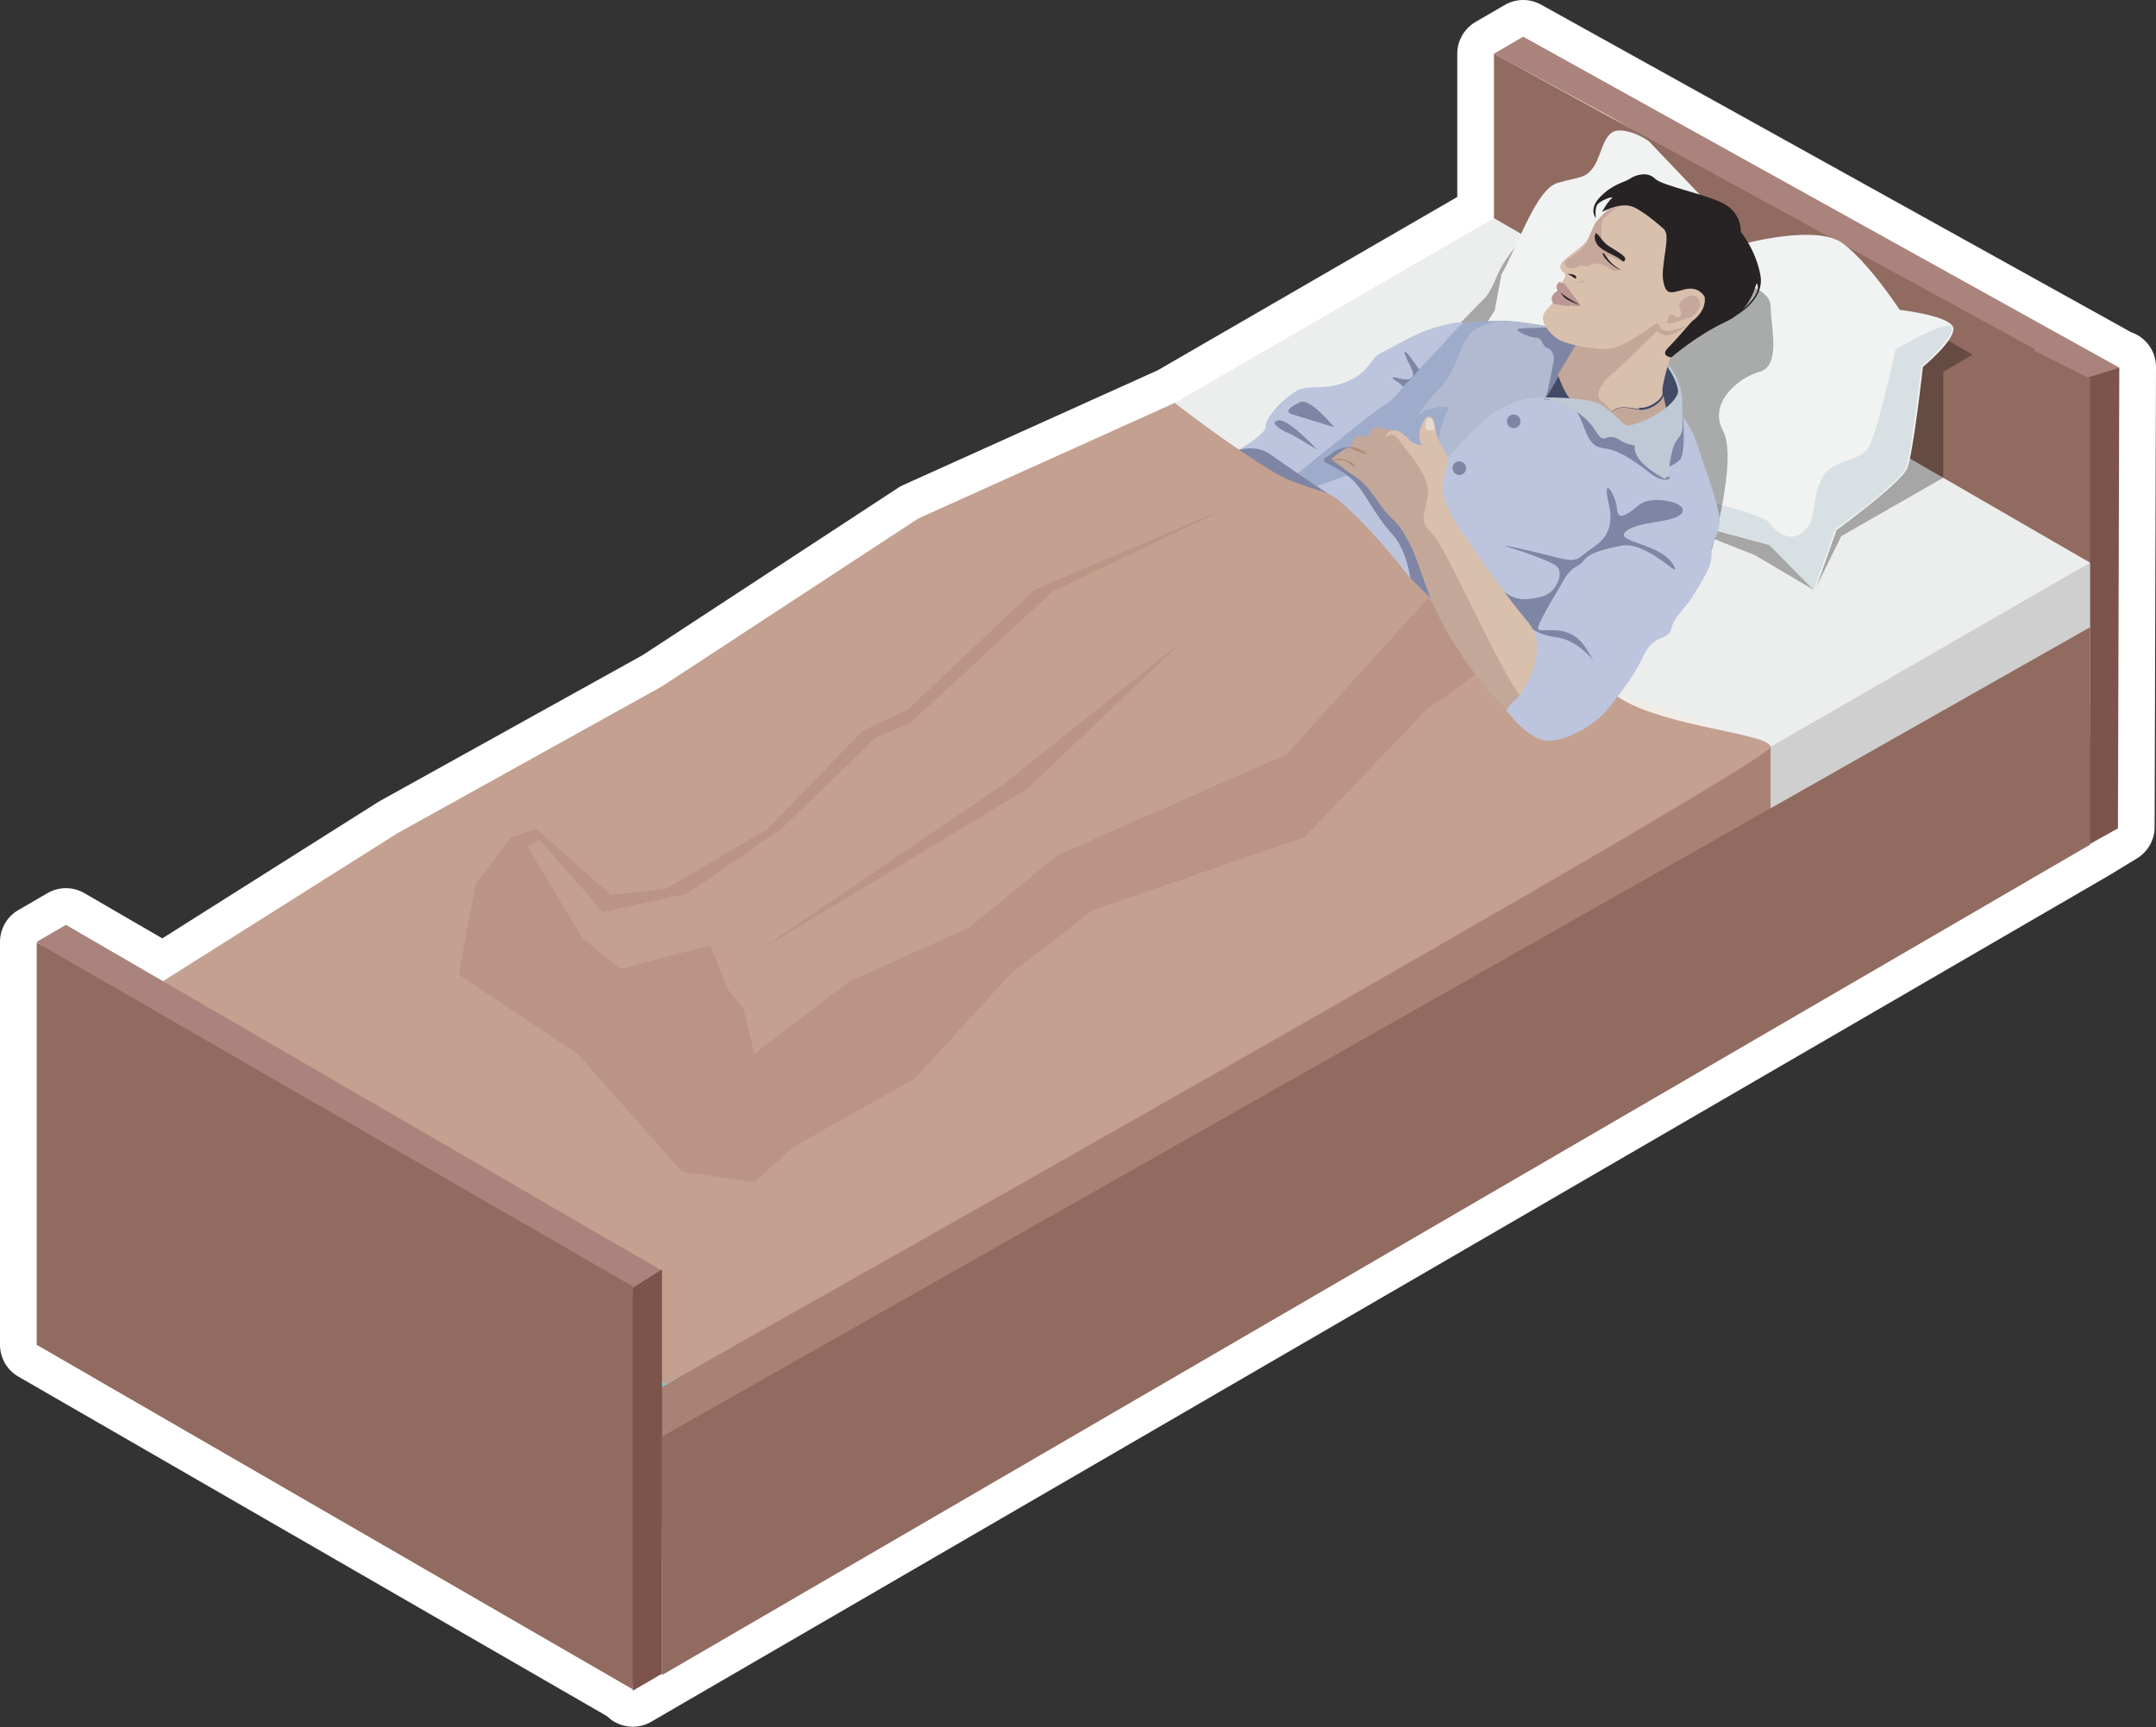 <?xml version="1.0" encoding="UTF-8"?><svg id="Complications" xmlns="http://www.w3.org/2000/svg" viewBox="0 0 31.72 25.42"><rect x="0" y="0" width="31.72" height="25.42" fill="#333333" stroke="none"/><defs><style>.cls-1{fill:#d6cfc5;}.cls-1,.cls-2,.cls-3,.cls-4,.cls-5,.cls-6,.cls-7,.cls-8,.cls-9,.cls-10,.cls-11,.cls-12,.cls-13,.cls-14,.cls-15,.cls-16,.cls-17,.cls-18,.cls-19,.cls-20,.cls-21,.cls-22,.cls-23,.cls-24,.cls-25,.cls-26,.cls-27,.cls-28,.cls-29,.cls-30,.cls-31,.cls-32,.cls-33,.cls-34{stroke-width:0px;}.cls-2{fill:#cfcfcf;}.cls-3{fill:none;}.cls-4{fill:#b1bad0;}.cls-5{fill:#b3ada5;}.cls-6{fill:#aa8275;}.cls-7{fill:#e6d9d0;}.cls-35{stroke:#fff;stroke-linecap:round;stroke-linejoin:round;stroke-width:1.08px;}.cls-35,.cls-27{fill:#fff;}.cls-8,.cls-13{fill:#9fb2bd;}.cls-8,.cls-29{opacity:.3;}.cls-9{fill:#424a66;}.cls-10{fill:#aa837c;}.cls-11{fill:#c3a89a;}.cls-12{fill:#dedcda;}.cls-14{fill:#9eabcb;}.cls-15{fill:#ba9795;}.cls-16{fill:#e4dfdb;}.cls-17{fill:#7e85a5;}.cls-36{opacity:.4;}.cls-18{fill:#a19a93;}.cls-19{fill:#272223;}.cls-20{fill:#eceded;}.cls-21{fill:#d9c0ad;}.cls-22{fill:#bcc5dd;}.cls-23{fill:#ae8d7a;}.cls-24{fill:#bfc9d6;}.cls-25{fill:#569796;}.cls-26{fill:#8acac9;}.cls-28{fill:#7c544c;}.cls-29{fill:#000;}.cls-30{fill:#c6a79b;}.cls-31{fill:#f2ece7;}.cls-32{fill:#f1f3f3;}.cls-33{fill:#916b60;}.cls-34{fill:#c4a090;}</style></defs><path class="cls-35" d="M31.18,5.41L22.41.54l-.43.25h0s0,.7,0,.7v1.72l-4.7,2.72-3.77,1.7-3.77,2.47-3.89,2.16-3.45,2.18-1.43-.83-.43.25.05.04-.05-.03v5.92l8.77,5.06v.02s.43-.25.43-.25h0s21.01-12.2,21.01-12.2h0s.41-.25.41-.25l.02-6.77ZM23.68,1.71l.13.07-1.41-.77,1.28.7Z"/><polygon class="cls-16" points="4.68 19.9 4.68 19.71 4.45 19.57 4.12 19.57 3.89 19.71 3.89 19.9 4.12 20.03 4.45 20.03 4.68 19.9"/><rect class="cls-5" x="4.12" y="20.03" width=".33" height=".29"/><polygon class="cls-1" points="4.12 20.32 3.89 20.18 3.89 19.9 4.12 20.03 4.12 20.32"/><polygon class="cls-18" points="4.45 20.32 4.68 20.18 4.68 19.9 4.45 20.03 4.45 20.32"/><polygon class="cls-27" points="22.74 14.47 23.4 14.84 23.71 14.88 24.47 14.47 24.78 14.05 24.12 13.67 22.74 14.47"/><polygon class="cls-27" points="7.76 21.85 8.42 22.23 12.38 20.14 28.54 10.79 29.43 10.1 28.77 9.72 7.76 21.85"/><polygon class="cls-27" points="2.29 18.67 2.95 19.04 6.91 16.66 23.07 7.32 23.96 6.91 23.3 6.54 2.29 18.67"/><polygon class="cls-10" points="31.18 5.41 30.77 5.59 28.68 4.61 23.68 1.71 21.98 .79 22.41 .54 31.18 5.41"/><polygon class="cls-28" points="31.16 12.19 30.73 12.43 30.56 9.89 30.56 7.18 30.64 5.58 31.18 5.41 31.16 12.19"/><path class="cls-33" d="M29.94,5.14L21.98.79v5l8.77,5.07v-5.29l-.82-.41Z"/><polygon class="cls-2" points="29.85 9.74 29.71 9.82 23.02 5.96 22.8 5.57 22.8 2.82 22.94 2.74 29.85 9.74"/><polygon class="cls-27" points="14.12 9.97 13.85 9.81 20.08 6.2 20.36 6.36 19.73 6.84 16.55 8.68 14.12 9.97"/><polygon class="cls-27" points="14.12 8.43 13.85 8.27 20.08 4.67 20.36 4.83 19.73 5.31 16.55 7.15 14.12 8.43"/><polygon class="cls-12" points="13.87 10.47 13.59 10.31 13.59 8.17 13.87 8.33 14.02 8.65 14.02 9.93 13.87 10.47"/><polygon class="cls-12" points="20.36 6.36 20.08 6.2 20.08 5.09 20.36 5.01 20.51 5.05 20.51 6.14 20.36 6.36"/><polygon class="cls-12" points="20.36 4.83 20.08 4.67 20.08 4.56 20.23 4.47 20.44 4.65 20.36 4.83"/><path class="cls-2" d="M14.12,9.97v-1.18l6.24-3.6v1.18l-6.24,3.6Z"/><polygon class="cls-27" points="2.49 16.68 2.22 16.52 8.45 12.92 8.73 13.08 8.1 13.56 4.92 15.4 2.49 16.68"/><polygon class="cls-27" points="2.49 15.15 2.22 14.99 8.45 11.39 8.73 11.55 8.1 12.03 4.92 13.87 2.49 15.15"/><polygon class="cls-12" points="2.24 17.18 1.96 17.02 1.96 14.88 2.24 15.04 2.39 15.36 2.39 16.64 2.24 17.18"/><polygon class="cls-12" points="8.73 13.08 8.45 12.92 8.45 11.8 8.73 11.73 8.88 11.76 8.88 12.86 8.73 13.08"/><polygon class="cls-12" points="8.73 11.55 8.45 11.39 8.45 11.28 8.6 11.19 8.81 11.37 8.73 11.55"/><path class="cls-2" d="M2.49,16.68v-1.18l6.24-3.6v1.18l-6.24,3.6Z"/><polygon class="cls-1" points="9.74 22.98 .97 17.91 .97 17.42 10.4 22.1 9.74 22.98"/><polygon class="cls-18" points="9.74 22.98 9.74 22.48 11.06 19.66 25.99 11.82 30.75 10.35 30.75 10.85 9.74 22.98"/><polygon class="cls-16" points="9.74 22.48 .97 17.42 19.51 6.72 30.75 10.35 9.74 22.48"/><polygon class="cls-31" points="26.05 13.07 17.28 8.01 17.28 5.93 26.71 10.61 26.05 13.07"/><polygon class="cls-2" points="26.05 13.07 26.05 10.99 25.92 9.76 28.75 7.8 30.75 8.28 30.75 10.35 26.05 13.07"/><polygon class="cls-20" points="26.05 10.99 17.47 7.96 17.28 5.93 21.98 3.21 30.75 8.28 26.05 10.99"/><path class="cls-29" d="M26.69,8.7l.4-.81,1.5-.86v-1.56l.43-.25-.41-.24-1.14.37-5.25-.78.22-1.1s-.29.29-.41.58-.19.34-.19.34l-.85.87,1.08.6,2.03,1.63,1.72.68.88.52Z"/><path class="cls-32" d="M22.09,5.72l-.06-.25-.44-.27.4-.63.1-.53c.25-.44.51-1.26.83-1.35s.41-.06.53-.24.14-.53.37-.53.44.16.44.16l1.43,1.5s1.04-.28,1.42,0,.84.98.84.98c0,0,.79.09.79.28s-.45.56-.45.56c0,0-.14,1.27-.23,1.49s-1.04.91-1.04.91l-.32.9-.67-.68-1.93-.52-2-1.77Z"/><path class="cls-8" d="M22.09,5.72l-.06-.25-.44-.27.42-.06.24.22.14.36,1.7,1.44s1.8.34,1.95.54.36.28.53.09.07-.45.24-.76.58-.2.71-.5.37-1.39.37-1.39c0,0,.83-.49.83-.31s-.45.56-.45.56c0,0-.15,1.27-.23,1.49s-1.04.91-1.04.91l-.32.9-.67-.68-1.93-.52-2-1.77Z"/><polygon class="cls-25" points="9.74 22.48 .97 17.42 .97 15.34 10.4 20.03 9.74 22.48"/><polygon class="cls-6" points="9.74 22.48 9.74 20.41 11.06 17.58 21.28 12.45 26.05 10.99 26.05 13.07 9.74 22.48"/><polygon class="cls-26" points="9.74 20.41 .97 15.34 17.28 5.93 22.86 10.28 26.05 10.99 9.74 20.41"/><path class="cls-34" d="M23.05,8.79s.22.97.62,1.36c.57.54,2.34.62,2.38.84s-16.25,9.38-16.25,9.38L.97,15.34l4.88-3.08,3.89-2.16,3.77-2.47,3.77-1.7.62.79,5.16,2.08Z"/><g class="cls-36"><polygon class="cls-6" points="22.52 7.21 21.59 8.18 20.72 9.12 18.93 11.1 15.55 12.59 14.26 13.65 12.48 14.45 11.1 15.51 10.94 14.85 10.71 14.56 10.45 13.91 9.13 14.26 8.57 13.81 7.76 12.46 7.94 12.36 8.87 13.42 10.11 13.15 11.49 12.2 12.89 10.85 13.38 10.65 15.49 8.7 18.11 7.45 15.22 8.68 13.36 10.44 12.7 10.75 11.29 12.2 9.8 13.08 8.99 13.17 7.89 12.2 7.52 12.32 7 13.01 6.75 14.34 8.5 15.51 10.03 17.24 11.1 17.4 11.65 16.89 13.46 15.87 14.86 14.34 16.06 13.4 19.19 12.32 20.99 10.44 22.17 9.6 23.07 8.8 22.52 7.21"/><polygon class="cls-6" points="11.15 14 15.11 11.61 17.38 9.45 14.75 11.55 11.15 14"/></g><polygon class="cls-13" points="22.98 8.29 23.07 8.88 23.81 9.2 24.02 8.75 23.29 8.16 22.98 8.29"/><polygon class="cls-10" points="9.74 18.7 9.31 18.95 6.43 17.45 1.43 14.55 .54 13.86 .97 13.61 9.74 18.7"/><polygon class="cls-28" points="9.74 24.63 9.31 24.88 9.12 22.27 9.12 19.56 9.31 18.95 9.74 18.68 9.74 24.63"/><path class="cls-33" d="M.54,13.87v5.92l8.77,5.07v-5.93L.54,13.87Z"/><path class="cls-29" d="M25.3,4.07s.75.13.75.43.16.88-.16.97-.76.46-.54.87-.17,1.77-.17,1.77l-1.07-2.09-.55-1.13,1.73-.83Z"/><path class="cls-22" d="M21.53,4.76s0-.06-.42.06c-.16.05-.26.09-.52.23-.06.03-.24.13-.3.16-.1.05-.15.23-.36.35-.39.22-.66.08-.85.19-.3.18-.48.46-.46.53.02.09-.39.34-.39.34l.78.75,1.66-1.48.87-1.14Z"/><path class="cls-9" d="M24.5,5.31s.34.43.16.71-.78.43-1.07.26-1.18-.4-1.17-.4.61-.67.61-.67l1.47.1Z"/><path class="cls-17" d="M22.98,5.9s.41.09.6.25.52.4.78.22.39-.25.39-.25c0,0,.17.74.15,1.06s0,1.2-.29,1.45-1.31,1.3-1.31,1.3l-.97-.4-1.01-1.47,1.65-2.16Z"/><path class="cls-14" d="M20.77,5.67s.63-.88.77-.91.74-.07.88,0-.4.78-.4.78l-.82.55-.41.05-.02-.45Z"/><path class="cls-4" d="M23.14,4.9s-.4.95-.4.95l-1,.72-.6.32-.47-.53s.37-.51.45-.58c.49-.49.24-.86.79-1.02.39-.12,1.24.14,1.24.14Z"/><path class="cls-14" d="M20.7,5.63s-.24.3-.33.33-1.6,1.27-1.6,1.27l.41.17s.96-.51,1.13-.45.88-.14.86-.32.06-.49.13-.59-.3-.05-.4.05.2-.43.15-.56.48-.78.48-.78l-.84.88Z"/><path class="cls-22" d="M22.66,5.85s-.43-.02-.84.35-.78.93-1.17.89-.67-.15-.84-.09-.43.15-.43.15l2.22,2.23s0-.62-.11-.96.19-.32.45.07.5.35.74.29.33-.37.22-.45-.48-.21-.71-.28.4.07.7.15.32.03.46-.08.43-.23.32-.7.11-.13.12.07.18.06.34-.07.7-.04.62.12-.65.12-.83.28.5.17.69.48-.36-.35-.76-.27-.49.14-.56.23-.16.06-.28.27-.34.56-.38.7.44-.13.71.32,0-.11-.43-.17-.44-.23-.44-.23c0,0,.11.52.02.75s-.33.55-.33.55c0,0,.33.46.63.45s.7-.24.91-.52.35-.45.49-.75.36-.2.4-.38.22-.31.33-.5.28-.42.26-.62.18-.28.1-.61-.14-.47-.22-.71-.14-.48-.3-.67c0,0,.05.54-.05.63s-.2.14-.31.06.05.2.14.19-.03.13-.28-.07-.45-.31-.59-.34-.24,0-.35-.28-.12-.42-.65-.46Z"/><path class="cls-17" d="M22.85,4.82s-.44,0-.51.02.16.13.26.13.09.13.16.15.11.1.1.18-.11.55-.11.55l.46-.79-.35-.25Z"/><path class="cls-21" d="M24.12,6.02c-.15-.02-.3-.06-.4.03-.01.01-.03.01-.05,0-.15-.06-.53-.61-.53-.61l1.35-.72h.4s-.29.45-.34.62c-.05.17-.1.35-.09.44.01.09-.2.24-.35.22Z"/><path class="cls-11" d="M23.22,5.02l-.3.49s.09.28.2.38.27-.05.54.18.03-.08-.09-.16-.02-.27.14-.4.67-.64.67-.64c0,0,.09.11.24.04s.27-.18.27-.18l-.53-.39-1.13.68Z"/><path class="cls-21" d="M23.87,2.86s-.36.36-.4.42-.08.2-.13.27-.29.24-.32.27-.08.07-.06.13.06.06.07.09-.05.11-.07.14-.02.13-.09.24-.16.15-.17.25.1.24.22.32.57.17.78.14.61-.34.67-.37.01.17.28.09.28-.13.37-.22.13-.2.08-.26-.11-.17-.24-.15-.31-.02-.33-.27.14-.6.01-.72-.66-.37-.66-.37Z"/><path class="cls-11" d="M24.32,6.18c-.18.14-.43.11-.43.11l-.18-.18-.04-.05s.04,0,.05,0c.1-.1.25-.05.4-.03.15.02.36-.13.35-.22l.04.18s0,.07-.18.2Z"/><path class="cls-19" d="M24.49,3.38s-.26-.24-.45-.33-.47.07-.47.07c0,0,.08-.15.14-.2s-.19.03-.22.11-.01.18-.01.18c0,0-.12-.13.07-.32s.34-.2.43-.26.26-.11.37,0,.82.24,1.05.39.21.39.21.39c0,0,.22.26.29.64s-.39.61-.39.61c0,0,.38-.27.35-.45s-.01.31-.46.52-.81.53-.81.53c0,0-.17-.02-.05-.14s.35-.39.35-.39c0,0,.22-.14.19-.36,0,0-.08-.17-.3-.11s-.27.08-.31-.13.11-.66.02-.74Z"/><path class="cls-19" d="M23.06,4.03s.13,0,.13.05-.04-.01-.13-.05Z"/><path class="cls-11" d="M23.19,4.14s.09.03.13-.04c0,0,0,.1-.13.04Z"/><path class="cls-30" d="M23.83,3.03s-.22.15-.25.2-.02.36-.01.38.26.2.31.24-.18-.08-.22-.08.07.15.14.18-.04.06-.12,0-.2-.09-.26-.06-.08.04-.13.02-.07.01-.11.03-.17.02-.16-.09c0,0,.3-.21.32-.27l.11-.25s.17-.3.38-.28Z"/><path class="cls-19" d="M23.47,3.45s-.03.06.03.15.27.16.33.21.07.05.08,0-.19-.15-.27-.21-.16-.22-.17-.15Z"/><path class="cls-19" d="M23.6,3.73s.05.09.13.16.13.08.13.08c0,0-.07,0-.19-.11s-.09-.16-.08-.13Z"/><path class="cls-30" d="M24.94,4.62s.12-.11.05-.22-.22-.02-.27.05.05.15,0,.2-.09-.03-.14-.02-.03.04-.05.1.09.02.21-.02.12-.02.19-.08Z"/><path class="cls-24" d="M22.66,5.85s.69-.02.9.11.29.27.37.3.68-.21.76-.49c0,0,0-.14-.15-.36v-.05s.21.22.21.58.04.39-.08.54-.1.61-.19.56-.32-.18-.4-.34.04-.13-.1-.16-.17-.11-.28-.11-.11.1-.24-.11-.46-.43-.8-.46Z"/><path class="cls-17" d="M19.88,6.57s-.2.02-.27.09-.21.09-.08.16.33.16.48.37.27.45.48.68.26.64.26.64l.65.65s-.66-1.69-.89-2.01-.63-.59-.63-.59Z"/><path class="cls-11" d="M20.47,6.33s-.11-.03-.19-.04-.12.06-.13.09-.05.05-.05.05c0,0-.11-.04-.16.01s-.06.13-.06.13c0,0-.08.02-.13.06s-.16.11-.16.13.08.05.16.12.22.14.33.25.22.31.34.44.15.11.32.43.25.87.71,1.56.71.87.71.87l.2-.2s.05-.42-.06-.6-1.23-2.46-1.23-2.46c0,0-.2-.52-.6-.84Z"/><path class="cls-21" d="M22.36,10.23s.49-.64.11-1.09-.76-1.03-.95-1.29-.3-.55-.3-.67.13-.39.05-.51-.14-.26-.15-.35-.02-.19-.1-.19-.15.23-.14.3.04.13.04.13c0,0-.1-.03-.14-.05s-.16-.18-.27-.18-.13.12-.13.12c0,0,.1-.12.18,0s.47.52.45.8-.16.4.05.59,1.05,2.12,1.31,2.4Z"/><path class="cls-23" d="M19.59,6.77s.12-.03.18-.01.12.03.16.09-.1-.05-.14-.07-.19,0-.19,0Z"/><path class="cls-23" d="M19.88,6.57s.16.04.21.09-.02.02-.07,0-.17-.07-.17-.07h.02Z"/><path class="cls-7" d="M21.11,6.33s-.07,0-.11,0-.03-.1-.02-.14.05-.06.08-.03.05.13.05.17Z"/><path class="cls-19" d="M23.25,4.5s-.19-.18-.19-.18l-.14-.06v.07s.12.13.12.13l.21.04Z"/><path class="cls-15" d="M22.94,4.29s-.05-.03-.04-.08.07-.08.06-.06.04,0,.08.05.21.29.21.29c0,0-.18-.09-.31-.2Z"/><path class="cls-15" d="M23.09,4.51s-.17-.03-.2-.03-.07-.04-.06-.1.09-.12.12-.09.03.08.13.13.17.07.17.07c0,0-.04.03-.16,0Z"/><path class="cls-3" d="M25.26,6.71s-.12-.13-.26-.16c-.14-.03-.27-.06-.42,0-.15.05-.29.09-.37.1.03-.01.26-.12.32-.14.06-.01.41-.02.51-.06.1-.04.24-.11.32-.1.08.02-.05.09-.03.17.02.08-.03.15-.06.19Z"/><path class="cls-17" d="M18.23,6.62s-.62-.36-.23-.07c.3.23.65.39.8.64.33.57,1.5.91,1.5.91l-.71-.8s-.43-.28-.91-.62c-.2-.14-.45-.06-.45-.06Z"/><path class="cls-34" d="M17.98,7.21l-.71-1.29s.79.62,1.49,1.04c.38.22.74.24.92.39.52.43,1.06,1.15,1.06,1.15l.31.31-3.07-1.61Z"/><polygon class="cls-33" points="9.74 21.14 30.75 9.23 30.75 12.43 9.74 24.65 9.74 21.14"/><path class="cls-17" d="M20.88,5.44s-.26-.39-.21-.23.17.28.1.35-.29-.04-.28,0,.15.09.14.13.25-.25.25-.25Z"/><circle class="cls-17" cx="22.27" cy="6.2" r=".1"/><circle class="cls-17" cx="21.47" cy="6.89" r=".1"/><path class="cls-17" d="M19.63,6.29s-.36-.45-.51-.37-.23.14-.1.18.62.19.62.19Z"/><path class="cls-17" d="M18.76,6.2c-.04.05.11.14.19.17s.43.25.43.25c0,0-.51-.56-.61-.41Z"/></svg>